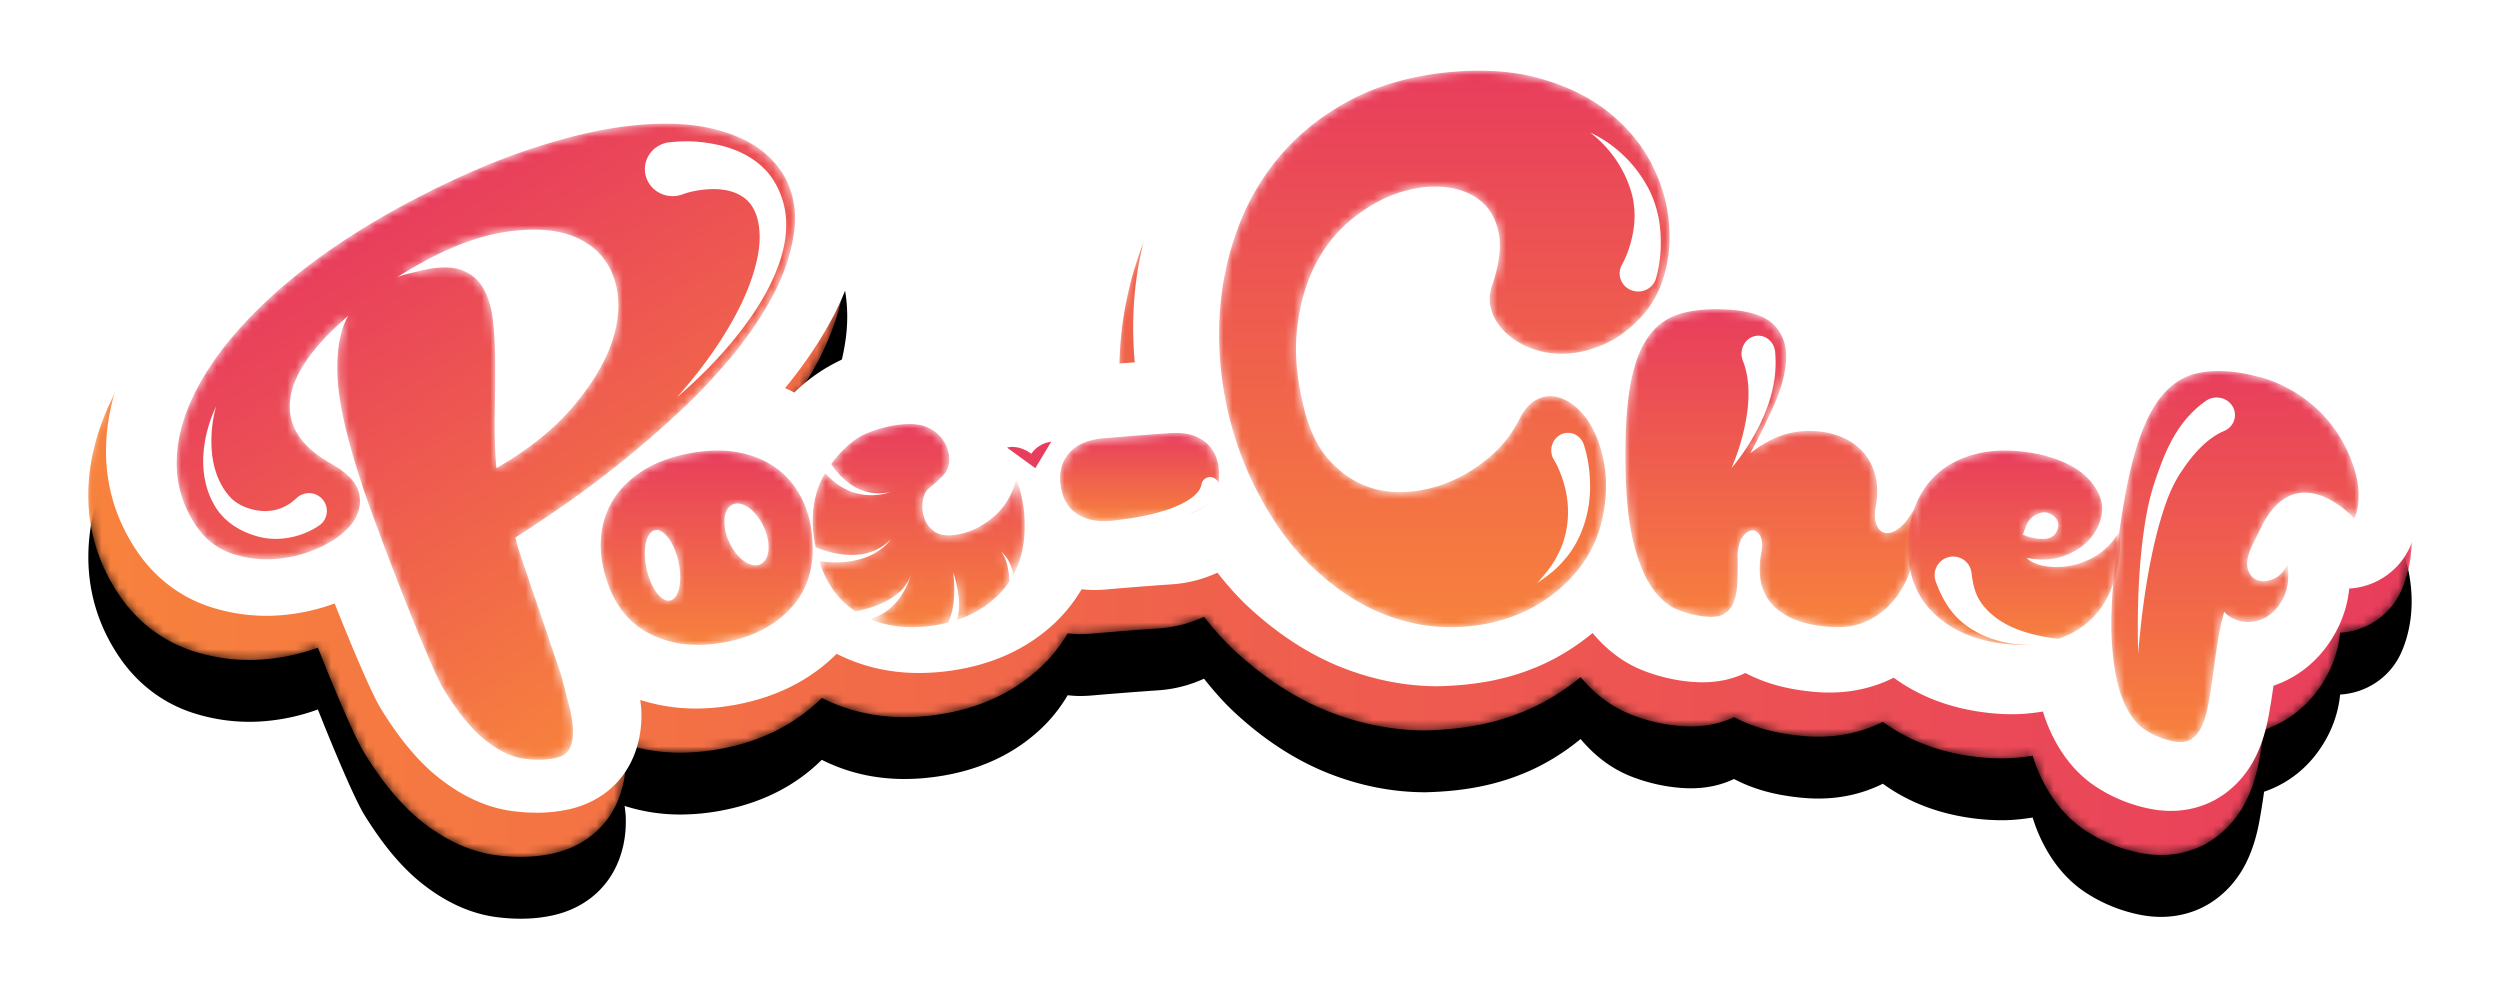 <svg xmlns="http://www.w3.org/2000/svg" xmlns:xlink="http://www.w3.org/1999/xlink" width="283" height="114" viewBox="0 0 283 114">
    <defs>
        <path id="a" d="M136.057 4.213c-4.003 2.06-7.452 4.704-10.253 7.858a34.479 34.479 0 0 0-6.407 10.538 40.045 40.045 0 0 0-2.574 11.51c-.167 2.275-.126 4.583.075 6.896-1.839.137-3.682.271-5.509.43-2.142.185-3.884.724-5.324 1.423-1.916-1.83-4.315-3.163-7.064-3.822a21.16 21.16 0 0 0-4.917-.559c-1.08 0-2.204.075-3.344.223-3.091.4-5.881 1.27-8.291 2.585a19.26 19.26 0 0 0-4.235 3.138c-.347-.171-.691-.349-1.052-.5 2.085-2.523 3.872-5.14 5.301-7.788 1.687-3.123 2.782-6.375 3.255-9.665.429-3.036.124-5.981-.906-8.77-1.11-2.99-3.027-5.554-5.704-7.63-2.458-1.904-5.547-3.271-9.182-4.064-2.043-.444-4.287-.668-6.674-.668-1.537 0-3.17.093-4.855.276-4.097.446-8.68 1.513-13.62 3.174-5.027 1.69-10.46 4.115-16.149 7.206-5.87 3.24-10.902 6.723-15.004 10.377-4.147 3.698-7.393 7.513-9.648 11.342C1.516 41.896.186 46.085.018 50.17c-.18 4.466 1.018 8.608 3.562 12.314 2.063 2.995 4.925 5.143 8.284 6.224a20.706 20.706 0 0 0 8.433.898 23.025 23.025 0 0 0 5.685-1.294c2.052 5.15 4.178 10.148 5.257 11.921 2.164 3.5 4.325 6.055 6.636 7.863 2.697 2.115 5.526 3.372 8.4 3.73.93.116 1.83.173 2.682.173 1.343 0 2.629-.143 3.822-.427 3.08-.73 5.513-2.596 6.853-5.254.868-1.724 1.272-3.673 1.204-5.798-.015-.418-.078-.856-.124-1.286a20.69 20.69 0 0 0 6.306.971 25.18 25.18 0 0 0 4.601-.441c4.633-.864 8.45-2.818 11.406-5.754 2.821 1.425 5.959 2.173 9.348 2.173 1.076 0 2.191-.074 3.317-.22 4.867-.63 8.945-2.46 12.12-5.439a17.177 17.177 0 0 0 3.048-3.82c.448.04.894.083 1.355.083.46 0 .931-.02 1.416-.062 2.497-.215 4.996-.41 7.498-.583a14.654 14.654 0 0 0 5.164-1.316c1.103 1.386 2.246 2.692 3.468 3.827 3.366 3.12 6.956 5.442 10.676 6.907 3.585 1.41 7.257 2.124 10.917 2.124 4.596-.107 8.235-.882 11.542-2.312 2.21-.958 4.212-2.221 6.03-3.714 1.628 1.939 3.541 3.385 5.74 4.243a19.502 19.502 0 0 0 5.816 1.304c.325.02.63.031.923.031 1.785 0 3.42-.354 4.88-1.054 2.273 1.185 4.69 1.833 7.653 2.12.639.063 1.28.094 1.9.094 2.643 0 5.094-.573 7.303-1.679 2.769 2.01 6.074 3.328 9.906 3.873a25.56 25.56 0 0 0 3.58.26c1.191 0 2.34-.124 3.469-.305.184.578.377 1.14.599 1.664 1.31 3.112 3.213 5.464 5.653 6.99a17.436 17.436 0 0 0 5.98 2.368c.778.15 1.555.225 2.308.225 1.976 0 3.873-.524 5.484-1.517 1.85-1.14 3.334-2.841 4.296-4.92.596-1.278 1.038-2.713 1.342-4.37.186-1.005.37-2.14.54-3.363a12.4 12.4 0 0 0 2.262-1.03c2.149-1.257 3.842-3.096 5.041-5.47a12.903 12.903 0 0 0 1.305-4.5c2.959-.166 5.612-1.934 6.86-4.623.722-1.544 2.127-5.576.437-11.078-3.291-10.675-12.163-14.989-16.886-15.964a24.97 24.97 0 0 0-6.325-.85c-1.539 0-3.026.168-4.42.5-3.402.806-6.394 2.772-8.654 5.684-.962 1.24-1.801 2.686-2.547 4.329a24.443 24.443 0 0 0-4.898-1.22c-1.263-.18-2.51-.27-3.708-.27a21.74 21.74 0 0 0-4.968.557 19.315 19.315 0 0 0-4.968 1.927c-.198-.221-.356-.47-.57-.682-1.67-1.647-3.72-2.865-6.102-3.624-.133-.233-.122-.42-.114-.608.154-3.692-1.069-7-3.536-9.575-2.303-2.398-5.653-3.771-9.918-4.155.031-1.145.007-2.3-.13-3.467-.37-3.167-1.385-6.277-3.017-9.244-1.694-3.074-4.066-5.785-7.054-8.063-2.967-2.26-6.563-3.968-10.692-5.076C160.92.377 157.884 0 154.668 0c-1.56 0-3.192.088-4.85.264-5.085.54-9.715 1.867-13.761 3.95z"/>
        <linearGradient id="b" x1="0%" y1="50%" y2="50%">
            <stop offset="0%" stop-color="#F7823D"/>
            <stop offset="100%" stop-color="#E83D5D"/>
        </linearGradient>
        <path id="d" d="M136.057 4.213c-4.003 2.06-7.452 4.704-10.253 7.858a34.479 34.479 0 0 0-6.407 10.538 40.045 40.045 0 0 0-2.574 11.51c-.167 2.275-.126 4.583.075 6.896-1.839.137-3.682.271-5.509.43-2.142.185-3.884.724-5.324 1.423-1.916-1.83-4.315-3.163-7.064-3.822a21.16 21.16 0 0 0-4.917-.559c-1.08 0-2.204.075-3.344.223-3.091.4-5.881 1.27-8.291 2.585a19.26 19.26 0 0 0-4.235 3.138c-.347-.171-.691-.349-1.052-.5 2.085-2.523 3.872-5.14 5.301-7.788 1.687-3.123 2.782-6.375 3.255-9.665.429-3.036.124-5.981-.906-8.77-1.11-2.99-3.027-5.554-5.704-7.63-2.458-1.904-5.547-3.271-9.182-4.064-2.043-.444-4.287-.668-6.674-.668-1.537 0-3.17.093-4.855.276-4.097.446-8.68 1.513-13.62 3.174-5.027 1.69-10.46 4.115-16.149 7.206-5.87 3.24-10.902 6.723-15.004 10.377-4.147 3.698-7.393 7.513-9.648 11.342C1.516 41.896.186 46.085.018 50.17c-.18 4.466 1.018 8.608 3.562 12.314 2.063 2.995 4.925 5.143 8.284 6.224a20.706 20.706 0 0 0 8.433.898 23.025 23.025 0 0 0 5.685-1.294c2.052 5.15 4.178 10.148 5.257 11.921 2.164 3.5 4.325 6.055 6.636 7.863 2.697 2.115 5.526 3.372 8.4 3.73.93.116 1.83.173 2.682.173 1.343 0 2.629-.143 3.822-.427 3.08-.73 5.513-2.596 6.853-5.254.868-1.724 1.272-3.673 1.204-5.798-.015-.418-.078-.856-.124-1.286a20.69 20.69 0 0 0 6.306.971 25.18 25.18 0 0 0 4.601-.441c4.633-.864 8.45-2.818 11.406-5.754 2.821 1.425 5.959 2.173 9.348 2.173 1.076 0 2.191-.074 3.317-.22 4.867-.63 8.945-2.46 12.12-5.439a17.177 17.177 0 0 0 3.048-3.82c.448.04.894.083 1.355.083.46 0 .931-.02 1.416-.062 2.497-.215 4.996-.41 7.498-.583a14.654 14.654 0 0 0 5.164-1.316c1.103 1.386 2.246 2.692 3.468 3.827 3.366 3.12 6.956 5.442 10.676 6.907 3.585 1.41 7.257 2.124 10.917 2.124 4.596-.107 8.235-.882 11.542-2.312 2.21-.958 4.212-2.221 6.03-3.714 1.628 1.939 3.541 3.385 5.74 4.243a19.502 19.502 0 0 0 5.816 1.304c.325.02.63.031.923.031 1.785 0 3.42-.354 4.88-1.054 2.273 1.185 4.69 1.833 7.653 2.12.639.063 1.28.094 1.9.094 2.643 0 5.094-.573 7.303-1.679 2.769 2.01 6.074 3.328 9.906 3.873a25.56 25.56 0 0 0 3.58.26c1.191 0 2.34-.124 3.469-.305.184.578.377 1.14.599 1.664 1.31 3.112 3.213 5.464 5.653 6.99a17.436 17.436 0 0 0 5.98 2.368c.778.15 1.555.225 2.308.225 1.976 0 3.873-.524 5.484-1.517 1.85-1.14 3.334-2.841 4.296-4.92.596-1.278 1.038-2.713 1.342-4.37.186-1.005.37-2.14.54-3.363a12.4 12.4 0 0 0 2.262-1.03c2.149-1.257 3.842-3.096 5.041-5.47a12.903 12.903 0 0 0 1.305-4.5c2.959-.166 5.612-1.934 6.86-4.623.722-1.544 2.127-5.576.437-11.078-3.291-10.675-12.163-14.989-16.886-15.964a24.97 24.97 0 0 0-6.325-.85c-1.539 0-3.026.168-4.42.5-3.402.806-6.394 2.772-8.654 5.684-.962 1.24-1.801 2.686-2.547 4.329a24.443 24.443 0 0 0-4.898-1.22c-1.263-.18-2.51-.27-3.708-.27a21.74 21.74 0 0 0-4.968.557 19.315 19.315 0 0 0-4.968 1.927c-.198-.221-.356-.47-.57-.682-1.67-1.647-3.72-2.865-6.102-3.624-.133-.233-.122-.42-.114-.608.154-3.692-1.069-7-3.536-9.575-2.303-2.398-5.653-3.771-9.918-4.155.031-1.145.007-2.3-.13-3.467-.37-3.167-1.385-6.277-3.017-9.244-1.694-3.074-4.066-5.785-7.054-8.063-2.967-2.26-6.563-3.968-10.692-5.076C160.92.377 157.884 0 154.668 0c-1.56 0-3.192.088-4.85.264-5.085.54-9.715 1.867-13.761 3.95z"/>
        <filter id="e" width="114.1%" height="140.2%" x="-7%" y="-12.5%" filterUnits="objectBoundingBox">
            <feOffset dy="7" in="SourceAlpha" result="shadowOffsetOuter1"/>
            <feGaussianBlur in="shadowOffsetOuter1" result="shadowBlurOuter1" stdDeviation="5"/>
            <feColorMatrix in="shadowBlurOuter1" values="0 0 0 0 0 0 0 0 0 0 0 0 0 0 0 0 0 0 0.3 0"/>
        </filter>
        <path id="g" d="M51.374.233c-3.475.384-7.468 1.32-11.943 2.846-4.472 1.527-9.465 3.765-14.904 6.763-5.432 3.043-9.934 6.228-13.53 9.478-3.595 3.254-6.286 6.47-8.106 9.604C1.071 32.06.124 35.041.011 37.85c-.112 2.812.631 5.364 2.189 7.667 1.069 1.575 2.445 2.63 4.124 3.18 1.682.548 3.393.733 5.144.555a14.52 14.52 0 0 0 4.924-1.373c1.533-.742 2.69-1.62 3.47-2.645.78-1.023 1.044-2.144.786-3.365-.255-1.219-1.317-2.36-3.2-3.405-3.292-1.847-4.86-4.168-4.619-7.012.242-2.84 2.4-6.099 6.583-9.695-.932 1.674-1.337 3.959-1.206 6.849.125 2.891.988 6.748 2.555 11.574 1.461 4.715 7.82 21.113 9.414 23.773 1.616 2.652 3.196 4.593 4.746 5.823 1.546 1.23 3.016 1.934 4.42 2.112 1.404.176 2.612.146 3.626-.098.752-.181 1.26-.542 1.53-1.085.27-.544.39-1.222.365-2.039-.028-.815-.176-1.763-.45-2.84-.276-1.078-.58-2.24-.919-3.484-.134-.427-4.654-13.721-4.79-14.145a25 25 0 0 1-.357-1.355c1.632-1.027 3.48-2.266 5.56-3.71a116.944 116.944 0 0 0 6.432-4.828c2.213-1.773 4.4-3.669 6.562-5.687a66.981 66.981 0 0 0 5.984-6.343c1.824-2.214 3.367-4.488 4.612-6.83 1.246-2.34 2.05-4.728 2.395-7.166.243-1.748.08-3.42-.5-5.019-.585-1.596-1.62-2.99-3.12-4.169-1.499-1.18-3.485-2.052-5.962-2.6C58.836.165 57.185 0 55.357 0c-1.246 0-2.574.077-3.983.233M36.873 12.315c3.435-.563 6.218-.367 8.324.558 2.107.924 3.52 2.42 4.255 4.466.734 2.048.726 4.31.003 6.786-.721 2.478-2.194 5.029-4.386 7.678-2.19 2.65-5.152 5.034-8.876 7.197a58.726 58.726 0 0 1-.19-5.972c.037-2.014.055-3.919.051-5.717a47.725 47.725 0 0 0-.248-4.962c-.161-1.51-.537-2.767-1.128-3.77-.59-1-1.45-1.69-2.58-2.06-1.13-.372-2.662-.326-4.594.148l-1.297.32c-.42.104-.823.23-1.207.37 4.449-2.81 8.438-4.477 11.873-5.042"/>
        <linearGradient id="h" x1="81.879%" x2="36.946%" y1="88.39%" y2="12.581%">
            <stop offset="0%" stop-color="#F7823D"/>
            <stop offset="100%" stop-color="#E83D5D"/>
        </linearGradient>
        <path id="j" d="M12.506.022C9.946.2 7.39.4 4.834.623c-1.817.158-3.143.778-3.97 1.85-.83 1.073-1.059 2.42-.7 4.037.283 1.26.924 2.18 1.918 2.765.995.585 2.184.815 3.574.694 2.502-.218 5.006-.414 7.511-.589 1.392-.097 2.522-.507 3.391-1.24.87-.73 1.347-1.739 1.428-3.026.1-1.654-.34-2.949-1.327-3.879C15.79.415 14.604 0 13.113 0c-.197 0-.4.007-.607.022"/>
        <linearGradient id="k" x1="50%" x2="50%" y1="99.998%" y2=".002%">
            <stop offset="0%" stop-color="#F7823D"/>
            <stop offset="100%" stop-color="#E83D5D"/>
        </linearGradient>
        <path id="m" d="M25.511.224c-4.053.445-7.638 1.508-10.73 3.155-3.089 1.647-5.689 3.712-7.795 6.168a27.17 27.17 0 0 0-4.858 8.282 33.65 33.65 0 0 0-2.036 9.437c-.229 3.23-.028 6.46.574 9.69a38.918 38.918 0 0 0 2.903 9.16c1.936 4.104 4.196 7.39 6.78 9.876 2.588 2.485 5.247 4.29 8.016 5.42 2.767 1.127 5.528 1.655 8.32 1.581 2.792-.073 5.341-.625 7.67-1.669a16.891 16.891 0 0 0 5.996-4.488c1.667-1.952 2.739-4.241 3.187-6.882.297-1.728.35-3.332.15-4.815-.201-1.481-.558-2.8-1.075-3.955-.516-1.153-1.152-2.093-1.906-2.818-.758-.724-1.547-1.194-2.36-1.41-.815-.213-1.608-.123-2.376.271-.766.395-1.419 1.12-1.951 2.174a13.508 13.508 0 0 1-3.2 4.16 16.958 16.958 0 0 1-4.4 2.844 15.285 15.285 0 0 1-4.977 1.264c-1.738.141-3.36-.082-4.88-.674-1.52-.593-2.888-1.567-4.112-2.929-1.223-1.36-2.138-3.187-2.743-5.483-.883-3.398-1.19-6.478-.89-9.246.3-2.766.971-5.185 2.018-7.251 1.045-2.065 2.396-3.788 4.051-5.159 1.657-1.37 3.376-2.371 5.153-3.002 1.775-.628 3.508-.884 5.187-.77 1.683.116 3.09.604 4.218 1.454 1.126.852 1.856 2.08 2.192 3.677.337 1.598.095 3.575-.706 5.934-.38 1.06-.397 2.073-.058 3.041.338.972.92 1.82 1.743 2.555.823.735 1.828 1.307 3.013 1.716 1.187.411 2.454.574 3.811.49 1.358-.082 2.743-.435 4.165-1.058 1.423-.623 2.772-1.604 4.057-2.948 1.284-1.343 2.206-2.999 2.76-4.979.552-1.976.712-4.06.465-6.25-.247-2.188-.929-4.351-2.062-6.484-1.133-2.13-2.738-4.028-4.822-5.675-2.084-1.644-4.673-2.91-7.76-3.768C34.193.29 31.922 0 29.44 0c-1.256 0-2.567.074-3.929.224"/>
        <linearGradient id="n" x1="50%" x2="50%" y1="100%" y2="0%">
            <stop offset="0%" stop-color="#F7823D"/>
            <stop offset="100%" stop-color="#E83D5D"/>
        </linearGradient>
        <path id="p" d="M6.19.523C4.665.981 3.44 1.882 2.52 3.218 1.599 4.557.94 6.374.537 8.671s-.574 5.238-.53 8.822c.038 3.698.34 6.66.896 8.888.556 2.23 1.263 3.952 2.121 5.173.858 1.221 1.834 2.05 2.933 2.489 1.102.44 2.22.696 3.359.773.836.055 1.483-.066 1.945-.37.461-.303.799-.745 1.014-1.328.216-.581.344-1.283.384-2.103.04-.818.059-1.715.053-2.688a1.332 1.332 0 0 0-.01-.253 1.175 1.175 0 0 1-.012-.253c.07-.967.277-1.672.623-2.113.344-.442.694-.668 1.045-.678.355-.01.65.2.89.63.24.432.289 1.034.15 1.808a9.533 9.533 0 0 0-.161 2.764c.081.925.38 1.78.893 2.571.513.791 1.3 1.465 2.36 2.027 1.062.563 2.521.93 4.38 1.114 1.856.185 3.465-.085 4.834-.815a8.909 8.909 0 0 0 3.326-3.056c.851-1.308 1.43-2.815 1.73-4.525.3-1.711.32-3.445.05-5.204-.565 1.096-1.139 1.884-1.726 2.36-.586.477-1.113.687-1.577.636-.468-.053-.818-.345-1.057-.877-.24-.532-.27-1.276-.086-2.232.22-1.326.181-2.52-.126-3.585-.307-1.064-.831-1.973-1.577-2.726-.747-.751-1.696-1.316-2.845-1.69-1.15-.371-2.436-.511-3.85-.411a9.333 9.333 0 0 0-3.103.804c-.978.446-1.89 1.01-2.736 1.694a73.221 73.221 0 0 0 2.743-5.593c.815-1.86 1.26-3.554 1.324-5.084.062-1.527-.379-2.8-1.327-3.81-.95-1.008-2.66-1.61-5.121-1.777A22.246 22.246 0 0 0 10.239 0C8.701 0 7.351.177 6.191.523"/>
        <linearGradient id="q" x1="50%" x2="50%" y1="100%" y2=".001%">
            <stop offset="0%" stop-color="#F7823D"/>
            <stop offset="100%" stop-color="#E83D5D"/>
        </linearGradient>
        <path id="s" d="M7.86.344c-1.684.4-3.111 1.086-4.282 2.05C2.407 3.358 1.517 4.585.9 6.07.283 7.554-.011 9.255 0 11.168c.007 2.966.972 5.365 2.866 7.215 1.897 1.853 4.394 2.987 7.523 3.436 3.13.45 5.848.065 8.196-1.179 2.345-1.241 3.954-3.27 4.803-6.113.582-1.98.75-3.765.496-5.358-.867 1.517-2.078 2.605-3.63 3.277-1.554.672-3.103.889-4.662.652-.974-.149-1.702-.464-2.19-.95 1.512.298 2.855.25 4.039-.15 1.184-.4 2.15-.98 2.901-1.745.749-.766 1.247-1.638 1.49-2.618.243-.98.154-1.9-.275-2.763-.608-1.268-1.608-2.299-3-3.08-1.394-.781-3.075-1.319-5.04-1.6A17.977 17.977 0 0 0 10.96 0c-1.1 0-2.135.115-3.1.344M13 9.527c.144-.5.331-.945.531-1.353.351-.72 1.297-1.144 1.78-1.171.325-.02.627.066.91.224.281.16.495.373.642.639.144.267.174.567.092.902-.184.757-.669 1.16-1.457 1.22-.11.008-.221.012-.333.012-.69 0-1.411-.158-2.165-.473"/>
        <linearGradient id="t" x1="50%" x2="50%" y1="100%" y2=".001%">
            <stop offset="0%" stop-color="#F7823D"/>
            <stop offset="100%" stop-color="#E83D5D"/>
        </linearGradient>
        <path id="v" d="M9.617.28c-1.61.386-2.985 1.324-4.12 2.804C4.363 4.563 3.41 6.67 2.634 9.402 1.857 12.134 1.211 15.66.674 19.976.08 24.396-.118 27.99.067 30.754c.187 2.766.61 4.942 1.272 6.532.663 1.59 1.497 2.705 2.513 3.347a9.187 9.187 0 0 0 3.19 1.287c.814.159 1.475.082 1.982-.234.508-.316.918-.81 1.228-1.488.311-.676.558-1.507.737-2.494.182-.986.351-2.07.511-3.25.145-1.108.31-2.269.495-3.482.186-1.213.443-2.448.777-3.708a3.56 3.56 0 0 0 2.29 1.12c.9.092 1.738-.093 2.52-.553.778-.461 1.419-1.187 1.916-2.183.497-.995.652-2.252.452-3.778-.378.794-.888 1.34-1.54 1.637-.65.299-1.25.362-1.8.19-.55-.17-.93-.58-1.141-1.23-.212-.65-.06-1.548.461-2.693l.001-.005c.49-.966.95-1.896 1.42-2.834l.004.015c4.05-6.977 10.136-.301 10.148-.238.014-.036 1.077-2.104.05-5.484C24.814 2.24 16.538.609 16.557.628l-.003.009A16.453 16.453 0 0 0 12.138 0c-.905 0-1.746.094-2.521.28M28 17"/>
        <linearGradient id="w" x1="50%" x2="50%" y1="100%" y2="0%">
            <stop offset="0%" stop-color="#F7823D"/>
            <stop offset="100%" stop-color="#E83D5D"/>
        </linearGradient>
        <path id="y" d="M10.036.318C7.969.709 6.21 1.367 4.766 2.282 3.325 3.2 2.206 4.303 1.409 5.59.609 6.876.153 8.322.03 9.922c-.124 1.602.136 3.301.767 5.1.968 2.79 2.656 4.738 5.049 5.868 2.395 1.132 5.124 1.393 8.228.806 3.104-.586 5.547-1.826 7.361-3.754 1.812-1.925 2.672-4.355 2.554-7.306-.067-1.904-.446-3.581-1.144-5.028-.698-1.446-1.65-2.625-2.86-3.532C18.775 1.17 17.332.55 15.656.223A12.684 12.684 0 0 0 13.235 0a17.27 17.27 0 0 0-3.2.318m4.42 9.84c-.794-1.9-.522-3.732.606-4.095 1.13-.363 2.689.881 3.484 2.78.794 1.898.522 3.731-.606 4.094a1.34 1.34 0 0 1-.413.063c-1.071 0-2.369-1.167-3.07-2.842m-9.218 3.42c-.522-2.186-.157-4.216.816-4.536.973-.318 2.185 1.195 2.708 3.38.522 2.187.157 4.216-.816 4.536a.842.842 0 0 1-.267.042c-.918 0-1.965-1.432-2.44-3.423"/>
        <linearGradient id="z" x1="50%" x2="50%" y1="99.999%" y2="0%">
            <stop offset="0%" stop-color="#F7823D"/>
            <stop offset="100%" stop-color="#E83D5D"/>
        </linearGradient>
        <path id="B" d="M5.34 1.437c-1.286.75-2.412 1.948-3.255 3.093C3.15 6.103 5.365 8.458 8.774 7.7c0 0-4.053 1.653-7.365-2.162C.692 6.746.247 8.101.075 9.606c-.156 1.361-.067 2.809.254 4.34 1.484.623 5.673 1.996 8.507-.895 0 0-2.042 3.312-8.093 2.47.787 2.535 2.158 4.425 4.104 5.688 1.644-.309 5.47-1.338 6.323-4.322-.311 1.153-1.448 4.291-4.709 5.182 2.055.877 4.382 1.135 7.01.771.65-.09 1.266-.218 1.863-.37.42-.87.936-2.624.559-5.684 0 0 1.159 3.137.432 5.392 1.843-.614 3.415-1.556 4.71-2.852.466-.467.875-.97 1.233-1.507-.053-1.087-.258-2.538-.942-3.335 0 0 1.058.704 1.394 2.573.815-1.51 1.247-3.264 1.278-5.275a14.953 14.953 0 0 0-.235-2.955 13.407 13.407 0 0 0-.737-2.604c-.423 1.78-1.302 3.224-2.632 4.347-1.33 1.122-2.771 1.781-4.333 1.983-1.015.13-1.798-.01-2.345-.43-.548-.42-.92-.941-1.116-1.566a3.991 3.991 0 0 1-.14-1.876c.102-.624.318-1.078.645-1.36.547-.467 1.538-1.26 1.934-1.85 1.062-1.578.084-4.56-2.664-5.306A5.504 5.504 0 0 0 10.953 0C8.978 0 6.54.738 5.34 1.437M11.007 17l-.007.023.007-.023"/>
        <linearGradient id="C" x1="50%" x2="50%" y1="100%" y2="-.001%">
            <stop offset="0%" stop-color="#F7823D"/>
            <stop offset="100%" stop-color="#E83D5D"/>
        </linearGradient>
    </defs>
    <g fill="none" fill-rule="evenodd">
        <g transform="translate(10 5)">
            <mask id="c" fill="#fff">
                <use xlink:href="#a"/>
            </mask>
            <path fill="url(#b)" d="M136.057 4.213c-4.003 2.06-7.452 4.704-10.253 7.858a34.479 34.479 0 0 0-6.407 10.538 40.045 40.045 0 0 0-2.574 11.51c-.167 2.275-.126 4.583.075 6.896-1.839.137-3.682.271-5.509.43-2.142.185-3.884.724-5.324 1.423-1.916-1.83-4.315-3.163-7.064-3.822a21.16 21.16 0 0 0-4.917-.559c-1.08 0-2.204.075-3.344.223-3.091.4-5.881 1.27-8.291 2.585a19.26 19.26 0 0 0-4.235 3.138c-.347-.171-.691-.349-1.052-.5 2.085-2.523 3.872-5.14 5.301-7.788 1.687-3.123 2.782-6.375 3.255-9.665.429-3.036.124-5.981-.906-8.77-1.11-2.99-3.027-5.554-5.704-7.63-2.458-1.904-5.547-3.271-9.182-4.064-2.043-.444-4.287-.668-6.674-.668-1.537 0-3.17.093-4.855.276-4.097.446-8.68 1.513-13.62 3.174-5.027 1.69-10.46 4.115-16.149 7.206-5.87 3.24-10.902 6.723-15.004 10.377-4.147 3.698-7.393 7.513-9.648 11.342C1.516 41.896.186 46.085.018 50.17c-.18 4.466 1.018 8.608 3.562 12.314 2.063 2.995 4.925 5.143 8.284 6.224a20.706 20.706 0 0 0 8.433.898 23.025 23.025 0 0 0 5.685-1.294c2.052 5.15 4.178 10.148 5.257 11.921 2.164 3.5 4.325 6.055 6.636 7.863 2.697 2.115 5.526 3.372 8.4 3.73.93.116 1.83.173 2.682.173 1.343 0 2.629-.143 3.822-.427 3.08-.73 5.513-2.596 6.853-5.254.868-1.724 1.272-3.673 1.204-5.798-.015-.418-.078-.856-.124-1.286a20.69 20.69 0 0 0 6.306.971 25.18 25.18 0 0 0 4.601-.441c4.633-.864 8.45-2.818 11.406-5.754 2.821 1.425 5.959 2.173 9.348 2.173 1.076 0 2.191-.074 3.317-.22 4.867-.63 8.945-2.46 12.12-5.439a17.177 17.177 0 0 0 3.048-3.82c.448.04.894.083 1.355.083.46 0 .931-.02 1.416-.062 2.497-.215 4.996-.41 7.498-.583a14.654 14.654 0 0 0 5.164-1.316c1.103 1.386 2.246 2.692 3.468 3.827 3.366 3.12 6.956 5.442 10.676 6.907 3.585 1.41 7.257 2.124 10.917 2.124 4.596-.107 8.235-.882 11.542-2.312 2.21-.958 4.212-2.221 6.03-3.714 1.628 1.939 3.541 3.385 5.74 4.243a19.502 19.502 0 0 0 5.816 1.304c.325.02.63.031.923.031 1.785 0 3.42-.354 4.88-1.054 2.273 1.185 4.69 1.833 7.653 2.12.639.063 1.28.094 1.9.094 2.643 0 5.094-.573 7.303-1.679 2.769 2.01 6.074 3.328 9.906 3.873a25.56 25.56 0 0 0 3.58.26c1.191 0 2.34-.124 3.469-.305.184.578.377 1.14.599 1.664 1.31 3.112 3.213 5.464 5.653 6.99a17.436 17.436 0 0 0 5.98 2.368c.778.15 1.555.225 2.308.225 1.976 0 3.873-.524 5.484-1.517 1.85-1.14 3.334-2.841 4.296-4.92.596-1.278 1.038-2.713 1.342-4.37.186-1.005.37-2.14.54-3.363a12.4 12.4 0 0 0 2.262-1.03c2.149-1.257 3.842-3.096 5.041-5.47a12.903 12.903 0 0 0 1.305-4.5c2.959-.166 5.612-1.934 6.86-4.623.722-1.544 2.127-5.576.437-11.078-3.291-10.675-12.163-14.989-16.886-15.964a24.97 24.97 0 0 0-6.325-.85c-1.539 0-3.026.168-4.42.5-3.402.806-6.394 2.772-8.654 5.684-.962 1.24-1.801 2.686-2.547 4.329a24.443 24.443 0 0 0-4.898-1.22c-1.263-.18-2.51-.27-3.708-.27a21.74 21.74 0 0 0-4.968.557 19.315 19.315 0 0 0-4.968 1.927c-.198-.221-.356-.47-.57-.682-1.67-1.647-3.72-2.865-6.102-3.624-.133-.233-.122-.42-.114-.608.154-3.692-1.069-7-3.536-9.575-2.303-2.398-5.653-3.771-9.918-4.155.031-1.145.007-2.3-.13-3.467-.37-3.167-1.385-6.277-3.017-9.244-1.694-3.074-4.066-5.785-7.054-8.063-2.967-2.26-6.563-3.968-10.692-5.076C160.92.377 157.884 0 154.668 0c-1.56 0-3.192.088-4.85.264-5.085.54-9.715 1.867-13.761 3.95z" mask="url(#c)"/>
        </g>
        <g transform="translate(10 5)">
            <mask id="f" fill="#fff">
                <use xlink:href="#d"/>
            </mask>
            <use fill="#000" filter="url(#e)" xlink:href="#d"/>
            <path fill="url(#b)" d="M136.057 4.213c-4.003 2.06-7.452 4.704-10.253 7.858a34.479 34.479 0 0 0-6.407 10.538 40.045 40.045 0 0 0-2.574 11.51c-.167 2.275-.126 4.583.075 6.896-1.839.137-3.682.271-5.509.43-2.142.185-3.884.724-5.324 1.423-1.916-1.83-4.315-3.163-7.064-3.822a21.16 21.16 0 0 0-4.917-.559c-1.08 0-2.204.075-3.344.223-3.091.4-5.881 1.27-8.291 2.585a19.26 19.26 0 0 0-4.235 3.138c-.347-.171-.691-.349-1.052-.5 2.085-2.523 3.872-5.14 5.301-7.788 1.687-3.123 2.782-6.375 3.255-9.665.429-3.036.124-5.981-.906-8.77-1.11-2.99-3.027-5.554-5.704-7.63-2.458-1.904-5.547-3.271-9.182-4.064-2.043-.444-4.287-.668-6.674-.668-1.537 0-3.17.093-4.855.276-4.097.446-8.68 1.513-13.62 3.174-5.027 1.69-10.46 4.115-16.149 7.206-5.87 3.24-10.902 6.723-15.004 10.377-4.147 3.698-7.393 7.513-9.648 11.342C1.516 41.896.186 46.085.018 50.17c-.18 4.466 1.018 8.608 3.562 12.314 2.063 2.995 4.925 5.143 8.284 6.224a20.706 20.706 0 0 0 8.433.898 23.025 23.025 0 0 0 5.685-1.294c2.052 5.15 4.178 10.148 5.257 11.921 2.164 3.5 4.325 6.055 6.636 7.863 2.697 2.115 5.526 3.372 8.4 3.73.93.116 1.83.173 2.682.173 1.343 0 2.629-.143 3.822-.427 3.08-.73 5.513-2.596 6.853-5.254.868-1.724 1.272-3.673 1.204-5.798-.015-.418-.078-.856-.124-1.286a20.69 20.69 0 0 0 6.306.971 25.18 25.18 0 0 0 4.601-.441c4.633-.864 8.45-2.818 11.406-5.754 2.821 1.425 5.959 2.173 9.348 2.173 1.076 0 2.191-.074 3.317-.22 4.867-.63 8.945-2.46 12.12-5.439a17.177 17.177 0 0 0 3.048-3.82c.448.04.894.083 1.355.083.46 0 .931-.02 1.416-.062 2.497-.215 4.996-.41 7.498-.583a14.654 14.654 0 0 0 5.164-1.316c1.103 1.386 2.246 2.692 3.468 3.827 3.366 3.12 6.956 5.442 10.676 6.907 3.585 1.41 7.257 2.124 10.917 2.124 4.596-.107 8.235-.882 11.542-2.312 2.21-.958 4.212-2.221 6.03-3.714 1.628 1.939 3.541 3.385 5.74 4.243a19.502 19.502 0 0 0 5.816 1.304c.325.02.63.031.923.031 1.785 0 3.42-.354 4.88-1.054 2.273 1.185 4.69 1.833 7.653 2.12.639.063 1.28.094 1.9.094 2.643 0 5.094-.573 7.303-1.679 2.769 2.01 6.074 3.328 9.906 3.873a25.56 25.56 0 0 0 3.58.26c1.191 0 2.34-.124 3.469-.305.184.578.377 1.14.599 1.664 1.31 3.112 3.213 5.464 5.653 6.99a17.436 17.436 0 0 0 5.98 2.368c.778.15 1.555.225 2.308.225 1.976 0 3.873-.524 5.484-1.517 1.85-1.14 3.334-2.841 4.296-4.92.596-1.278 1.038-2.713 1.342-4.37.186-1.005.37-2.14.54-3.363a12.4 12.4 0 0 0 2.262-1.03c2.149-1.257 3.842-3.096 5.041-5.47a12.903 12.903 0 0 0 1.305-4.5c2.959-.166 5.612-1.934 6.86-4.623.722-1.544 2.127-5.576.437-11.078-3.291-10.675-12.163-14.989-16.886-15.964a24.97 24.97 0 0 0-6.325-.85c-1.539 0-3.026.168-4.42.5-3.402.806-6.394 2.772-8.654 5.684-.962 1.24-1.801 2.686-2.547 4.329a24.443 24.443 0 0 0-4.898-1.22c-1.263-.18-2.51-.27-3.708-.27a21.74 21.74 0 0 0-4.968.557 19.315 19.315 0 0 0-4.968 1.927c-.198-.221-.356-.47-.57-.682-1.67-1.647-3.72-2.865-6.102-3.624-.133-.233-.122-.42-.114-.608.154-3.692-1.069-7-3.536-9.575-2.303-2.398-5.653-3.771-9.918-4.155.031-1.145.007-2.3-.13-3.467-.37-3.167-1.385-6.277-3.017-9.244-1.694-3.074-4.066-5.785-7.054-8.063-2.967-2.26-6.563-3.968-10.692-5.076C160.92.377 157.884 0 154.668 0c-1.56 0-3.192.088-4.85.264-5.085.54-9.715 1.867-13.761 3.95z" mask="url(#f)"/>
        </g>
        <path fill="#FFF" d="M256.382 34.959a24.79 24.79 0 0 0-6.301-.85c-1.533 0-3.014.167-4.403.498-3.389.807-6.37 2.774-8.62 5.685-.96 1.24-1.795 2.687-2.538 4.33a24.295 24.295 0 0 0-4.88-1.22 26.26 26.26 0 0 0-3.694-.271c-1.716 0-3.38.187-4.949.558a19.188 19.188 0 0 0-4.949 1.927c-.197-.222-.355-.471-.568-.683-1.663-1.647-3.706-2.864-6.078-3.623-.133-.234-.122-.421-.114-.609.154-3.691-1.065-7-3.522-9.575-2.295-2.398-5.633-3.771-9.88-4.154.03-1.146.006-2.3-.13-3.468-.369-3.167-1.38-6.276-3.007-9.244-1.687-3.074-4.05-5.785-7.026-8.063-2.956-2.26-6.538-3.967-10.652-5.076C172.308.377 169.283 0 166.081 0c-1.556 0-3.18.089-4.832.264-5.066.54-9.679 1.868-13.71 3.95-3.987 2.06-7.423 4.703-10.214 7.857a34.514 34.514 0 0 0-6.382 10.539 40.167 40.167 0 0 0-2.564 11.51c-.166 2.275-.126 4.582.074 6.896-1.832.137-3.667.27-5.488.428-2.133.186-3.87.725-5.303 1.425a15.257 15.257 0 0 0-7.038-3.822 21 21 0 0 0-4.898-.56c-1.075 0-2.196.075-3.331.223-3.08.4-5.859 1.27-8.26 2.585a19.192 19.192 0 0 0-4.218 3.139c-.347-.172-.689-.35-1.049-.5 2.078-2.524 3.858-5.14 5.282-7.789 1.68-3.122 2.77-6.375 3.242-9.665.427-3.036.122-5.98-.903-8.77-1.105-2.99-3.015-5.554-5.682-7.629-2.449-1.905-5.526-3.272-9.147-4.064-2.035-.444-4.27-.669-6.65-.669-1.53 0-3.157.093-4.835.277-4.081.445-8.647 1.513-13.568 3.173-5.008 1.691-10.42 4.115-16.088 7.206-5.848 3.24-10.86 6.723-14.947 10.378-4.132 3.698-7.364 7.513-9.612 11.34-2.45 4.175-3.776 8.363-3.942 12.45-.18 4.466 1.014 8.607 3.548 12.314 2.056 2.994 4.906 5.142 8.253 6.223a20.556 20.556 0 0 0 8.4.898 22.868 22.868 0 0 0 5.664-1.294c2.044 5.15 4.162 10.148 5.236 11.922 2.157 3.5 4.309 6.054 6.612 7.862 2.686 2.115 5.505 3.373 8.367 3.73.927.116 1.824.173 2.673.173a16.49 16.49 0 0 0 3.807-.426c3.068-.731 5.493-2.597 6.827-5.255.864-1.724 1.267-3.673 1.199-5.797-.014-.419-.077-.857-.123-1.287 1.988.636 4.09.971 6.282.971 1.48 0 3.022-.148 4.583-.44 4.615-.865 8.419-2.818 11.363-5.754 2.811 1.425 5.936 2.172 9.313 2.172 1.07 0 2.182-.074 3.303-.22 4.85-.63 8.912-2.46 12.075-5.438a17.192 17.192 0 0 0 3.037-3.82c.445.04.89.083 1.349.083.458 0 .928-.02 1.41-.062a437.65 437.65 0 0 1 7.47-.583 14.564 14.564 0 0 0 5.145-1.316c1.098 1.386 2.237 2.69 3.455 3.826 3.352 3.12 6.929 5.442 10.635 6.907 3.572 1.41 7.23 2.124 10.876 2.124 4.577-.106 8.203-.881 11.498-2.312 2.201-.958 4.195-2.22 6.006-3.714 1.623 1.94 3.528 3.385 5.719 4.243a19.38 19.38 0 0 0 5.794 1.304c.323.021.626.031.92.031 1.777 0 3.406-.353 4.86-1.053 2.265 1.184 4.673 1.832 7.625 2.12.636.062 1.274.094 1.893.094 2.632 0 5.074-.574 7.274-1.68 2.759 2.01 6.052 3.328 9.869 3.873 1.21.173 2.412.26 3.567.26 1.186 0 2.33-.124 3.455-.305.183.578.376 1.14.596 1.665 1.306 3.111 3.202 5.464 5.632 6.99a17.335 17.335 0 0 0 5.958 2.367c.774.15 1.548.225 2.3.225 1.968 0 3.857-.524 5.463-1.517 1.841-1.14 3.32-2.84 4.28-4.92.593-1.277 1.033-2.713 1.335-4.37.186-1.004.368-2.14.538-3.363.78-.265 1.535-.61 2.254-1.03 2.14-1.257 3.826-3.095 5.021-5.47a12.923 12.923 0 0 0 1.3-4.5c2.948-.165 5.59-1.934 6.834-4.623.72-1.543 2.119-5.576.436-11.077-3.278-10.676-12.117-14.99-16.822-15.964z"/>
        <g transform="translate(20 14)">
            <mask id="i" fill="#fff">
                <use xlink:href="#g"/>
            </mask>
            <path fill="url(#h)" d="M51.374.233c-3.475.384-7.468 1.32-11.943 2.846-4.472 1.527-9.465 3.765-14.904 6.763-5.432 3.043-9.934 6.228-13.53 9.478-3.595 3.254-6.286 6.47-8.106 9.604C1.071 32.06.124 35.041.011 37.85c-.112 2.812.631 5.364 2.189 7.667 1.069 1.575 2.445 2.63 4.124 3.18 1.682.548 3.393.733 5.144.555a14.52 14.52 0 0 0 4.924-1.373c1.533-.742 2.69-1.62 3.47-2.645.78-1.023 1.044-2.144.786-3.365-.255-1.219-1.317-2.36-3.2-3.405-3.292-1.847-4.86-4.168-4.619-7.012.242-2.84 2.4-6.099 6.583-9.695-.932 1.674-1.337 3.959-1.206 6.849.125 2.891.988 6.748 2.555 11.574 1.461 4.715 7.82 21.113 9.414 23.773 1.616 2.652 3.196 4.593 4.746 5.823 1.546 1.23 3.016 1.934 4.42 2.112 1.404.176 2.612.146 3.626-.098.752-.181 1.26-.542 1.53-1.085.27-.544.39-1.222.365-2.039-.028-.815-.176-1.763-.45-2.84-.276-1.078-.58-2.24-.919-3.484-.134-.427-4.654-13.721-4.79-14.145a25 25 0 0 1-.357-1.355c1.632-1.027 3.48-2.266 5.56-3.71a116.944 116.944 0 0 0 6.432-4.828c2.213-1.773 4.4-3.669 6.562-5.687a66.981 66.981 0 0 0 5.984-6.343c1.824-2.214 3.367-4.488 4.612-6.83 1.246-2.34 2.05-4.728 2.395-7.166.243-1.748.08-3.42-.5-5.019-.585-1.596-1.62-2.99-3.12-4.169-1.499-1.18-3.485-2.052-5.962-2.6C58.836.165 57.185 0 55.357 0c-1.246 0-2.574.077-3.983.233M36.873 12.315c3.435-.563 6.218-.367 8.324.558 2.107.924 3.52 2.42 4.255 4.466.734 2.048.726 4.31.003 6.786-.721 2.478-2.194 5.029-4.386 7.678-2.19 2.65-5.152 5.034-8.876 7.197a58.726 58.726 0 0 1-.19-5.972c.037-2.014.055-3.919.051-5.717a47.725 47.725 0 0 0-.248-4.962c-.161-1.51-.537-2.767-1.128-3.77-.59-1-1.45-1.69-2.58-2.06-1.13-.372-2.662-.326-4.594.148l-1.297.32c-.42.104-.823.23-1.207.37 4.449-2.81 8.438-4.477 11.873-5.042" mask="url(#i)"/>
        </g>
        <g transform="translate(120 49)">
            <mask id="l" fill="#fff">
                <use xlink:href="#j"/>
            </mask>
            <path fill="url(#k)" d="M12.506.022C9.946.2 7.39.4 4.834.623c-1.817.158-3.143.778-3.97 1.85-.83 1.073-1.059 2.42-.7 4.037.283 1.26.924 2.18 1.918 2.765.995.585 2.184.815 3.574.694 2.502-.218 5.006-.414 7.511-.589 1.392-.097 2.522-.507 3.391-1.24.87-.73 1.347-1.739 1.428-3.026.1-1.654-.34-2.949-1.327-3.879C15.79.415 14.604 0 13.113 0c-.197 0-.4.007-.607.022" mask="url(#l)"/>
        </g>
        <g transform="translate(138 8)">
            <mask id="o" fill="#fff">
                <use xlink:href="#m"/>
            </mask>
            <path fill="url(#n)" d="M25.511.224c-4.053.445-7.638 1.508-10.73 3.155-3.089 1.647-5.689 3.712-7.795 6.168a27.17 27.17 0 0 0-4.858 8.282 33.65 33.65 0 0 0-2.036 9.437c-.229 3.23-.028 6.46.574 9.69a38.918 38.918 0 0 0 2.903 9.16c1.936 4.104 4.196 7.39 6.78 9.876 2.588 2.485 5.247 4.29 8.016 5.42 2.767 1.127 5.528 1.655 8.32 1.581 2.792-.073 5.341-.625 7.67-1.669a16.891 16.891 0 0 0 5.996-4.488c1.667-1.952 2.739-4.241 3.187-6.882.297-1.728.35-3.332.15-4.815-.201-1.481-.558-2.8-1.075-3.955-.516-1.153-1.152-2.093-1.906-2.818-.758-.724-1.547-1.194-2.36-1.41-.815-.213-1.608-.123-2.376.271-.766.395-1.419 1.12-1.951 2.174a13.508 13.508 0 0 1-3.2 4.16 16.958 16.958 0 0 1-4.4 2.844 15.285 15.285 0 0 1-4.977 1.264c-1.738.141-3.36-.082-4.88-.674-1.52-.593-2.888-1.567-4.112-2.929-1.223-1.36-2.138-3.187-2.743-5.483-.883-3.398-1.19-6.478-.89-9.246.3-2.766.971-5.185 2.018-7.251 1.045-2.065 2.396-3.788 4.051-5.159 1.657-1.37 3.376-2.371 5.153-3.002 1.775-.628 3.508-.884 5.187-.77 1.683.116 3.09.604 4.218 1.454 1.126.852 1.856 2.08 2.192 3.677.337 1.598.095 3.575-.706 5.934-.38 1.06-.397 2.073-.058 3.041.338.972.92 1.82 1.743 2.555.823.735 1.828 1.307 3.013 1.716 1.187.411 2.454.574 3.811.49 1.358-.082 2.743-.435 4.165-1.058 1.423-.623 2.772-1.604 4.057-2.948 1.284-1.343 2.206-2.999 2.76-4.979.552-1.976.712-4.06.465-6.25-.247-2.188-.929-4.351-2.062-6.484-1.133-2.13-2.738-4.028-4.822-5.675-2.084-1.644-4.673-2.91-7.76-3.768C34.193.29 31.922 0 29.44 0c-1.256 0-2.567.074-3.929.224" mask="url(#o)"/>
        </g>
        <g transform="translate(184 35)">
            <mask id="r" fill="#fff">
                <use xlink:href="#p"/>
            </mask>
            <path fill="url(#q)" d="M6.19.523C4.665.981 3.44 1.882 2.52 3.218 1.599 4.557.94 6.374.537 8.671s-.574 5.238-.53 8.822c.038 3.698.34 6.66.896 8.888.556 2.23 1.263 3.952 2.121 5.173.858 1.221 1.834 2.05 2.933 2.489 1.102.44 2.22.696 3.359.773.836.055 1.483-.066 1.945-.37.461-.303.799-.745 1.014-1.328.216-.581.344-1.283.384-2.103.04-.818.059-1.715.053-2.688a1.332 1.332 0 0 0-.01-.253 1.175 1.175 0 0 1-.012-.253c.07-.967.277-1.672.623-2.113.344-.442.694-.668 1.045-.678.355-.01.65.2.89.63.24.432.289 1.034.15 1.808a9.533 9.533 0 0 0-.161 2.764c.081.925.38 1.78.893 2.571.513.791 1.3 1.465 2.36 2.027 1.062.563 2.521.93 4.38 1.114 1.856.185 3.465-.085 4.834-.815a8.909 8.909 0 0 0 3.326-3.056c.851-1.308 1.43-2.815 1.73-4.525.3-1.711.32-3.445.05-5.204-.565 1.096-1.139 1.884-1.726 2.36-.586.477-1.113.687-1.577.636-.468-.053-.818-.345-1.057-.877-.24-.532-.27-1.276-.086-2.232.22-1.326.181-2.52-.126-3.585-.307-1.064-.831-1.973-1.577-2.726-.747-.751-1.696-1.316-2.845-1.69-1.15-.371-2.436-.511-3.85-.411a9.333 9.333 0 0 0-3.103.804c-.978.446-1.89 1.01-2.736 1.694a73.221 73.221 0 0 0 2.743-5.593c.815-1.86 1.26-3.554 1.324-5.084.062-1.527-.379-2.8-1.327-3.81-.95-1.008-2.66-1.61-5.121-1.777A22.246 22.246 0 0 0 10.239 0C8.701 0 7.351.177 6.191.523" mask="url(#r)"/>
        </g>
        <g transform="translate(216 51)">
            <mask id="u" fill="#fff">
                <use xlink:href="#s"/>
            </mask>
            <path fill="url(#t)" d="M7.86.344c-1.684.4-3.111 1.086-4.282 2.05C2.407 3.358 1.517 4.585.9 6.07.283 7.554-.011 9.255 0 11.168c.007 2.966.972 5.365 2.866 7.215 1.897 1.853 4.394 2.987 7.523 3.436 3.13.45 5.848.065 8.196-1.179 2.345-1.241 3.954-3.27 4.803-6.113.582-1.98.75-3.765.496-5.358-.867 1.517-2.078 2.605-3.63 3.277-1.554.672-3.103.889-4.662.652-.974-.149-1.702-.464-2.19-.95 1.512.298 2.855.25 4.039-.15 1.184-.4 2.15-.98 2.901-1.745.749-.766 1.247-1.638 1.49-2.618.243-.98.154-1.9-.275-2.763-.608-1.268-1.608-2.299-3-3.08-1.394-.781-3.075-1.319-5.04-1.6A17.977 17.977 0 0 0 10.96 0c-1.1 0-2.135.115-3.1.344M13 9.527c.144-.5.331-.945.531-1.353.351-.72 1.297-1.144 1.78-1.171.325-.02.627.066.91.224.281.16.495.373.642.639.144.267.174.567.092.902-.184.757-.669 1.16-1.457 1.22-.11.008-.221.012-.333.012-.69 0-1.411-.158-2.165-.473" mask="url(#u)"/>
        </g>
        <g transform="translate(239 42)">
            <mask id="x" fill="#fff">
                <use xlink:href="#v"/>
            </mask>
            <path fill="url(#w)" d="M9.617.28c-1.61.386-2.985 1.324-4.12 2.804C4.363 4.563 3.41 6.67 2.634 9.402 1.857 12.134 1.211 15.66.674 19.976.08 24.396-.118 27.99.067 30.754c.187 2.766.61 4.942 1.272 6.532.663 1.59 1.497 2.705 2.513 3.347a9.187 9.187 0 0 0 3.19 1.287c.814.159 1.475.082 1.982-.234.508-.316.918-.81 1.228-1.488.311-.676.558-1.507.737-2.494.182-.986.351-2.07.511-3.25.145-1.108.31-2.269.495-3.482.186-1.213.443-2.448.777-3.708a3.56 3.56 0 0 0 2.29 1.12c.9.092 1.738-.093 2.52-.553.778-.461 1.419-1.187 1.916-2.183.497-.995.652-2.252.452-3.778-.378.794-.888 1.34-1.54 1.637-.65.299-1.25.362-1.8.19-.55-.17-.93-.58-1.141-1.23-.212-.65-.06-1.548.461-2.693l.001-.005c.49-.966.95-1.896 1.42-2.834l.004.015c4.05-6.977 10.136-.301 10.148-.238.014-.036 1.077-2.104.05-5.484C24.814 2.24 16.538.609 16.557.628l-.003.009A16.453 16.453 0 0 0 12.138 0c-.905 0-1.746.094-2.521.28M28 17" mask="url(#x)"/>
        </g>
        <g fill="#FFF">
            <path d="M183.613 29.953c.562-.994 1.043-2.413 1.256-3.708a10.068 10.068 0 0 0-.082-4.036c-.672-2.716-2.343-5.35-4.787-7.209 2.805 1.299 5.222 3.603 6.7 6.522.743 1.49 1.165 3.165 1.266 4.835.098 1.71 0 3.287-.495 5.119-.296 1.093-1.443 1.744-2.563 1.456-1.12-.29-1.788-1.41-1.492-2.503.044-.162.107-.315.186-.456l.011-.02zM179.299 50.358c.532 1.683.679 3.116.701 4.684 0 1.534-.24 3.068-.732 4.486-.484 1.417-1.204 2.73-2.145 3.792-.89 1.11-2.014 1.934-3.123 2.68.92-1.005 1.785-2.04 2.352-3.24.622-1.158.963-2.432 1.09-3.688.13-1.257.035-2.516-.245-3.721-.271-1.167-.76-2.442-1.283-3.286l-.005-.01c-.57-.917-.318-2.143.56-2.737.879-.594 2.052-.332 2.621.586.088.142.16.3.209.454M75.927 16.092c2.147-.211 3.877-.054 5.835.422 1.885.478 3.855 1.468 5.204 3.079 1.316 1.622 1.93 3.545 2.023 5.348.083 1.816-.3 3.506-.857 5.061-1.14 3.113-2.928 5.797-4.913 8.262-1.992 2.463-4.237 4.688-6.614 6.736 2.079-2.335 3.98-4.808 5.575-7.432 1.588-2.61 2.91-5.4 3.522-8.227.623-2.764.304-5.79-1.593-7.035-.88-.612-1.976-.878-3.205-.897-1.168-.025-2.658.22-3.62.585-1.618.613-3.44-.166-4.069-1.74-.63-1.574.171-3.346 1.789-3.959.265-.1.537-.164.808-.192l.115-.01zM24.465 46a14.817 14.817 0 0 0-.466 5.353c.196 1.751.79 3.41 1.836 4.666.91 1.172 2.546 1.767 3.985 1.831 1.478.058 2.762-.517 3.743-1.46a2.038 2.038 0 0 1 2.866.046 2 2 0 0 1-.329 3.071l-.094.062c-1.943 1.274-4.473 1.756-6.642 1.207-2.137-.537-4.1-1.745-5.156-3.7-1.011-1.795-1.306-3.82-1.181-5.707A15.314 15.314 0 0 1 24.465 46M242.038 74c-.116-4.85.007-9.72.745-14.594.2-1.218.419-2.439.768-3.655.332-1.224.795-2.432 1.232-3.615.95-2.354 2.27-4.843 4.816-6.68l.078-.056c.914-.659 2.214-.486 2.904.386.69.873.51 2.114-.404 2.774a2.255 2.255 0 0 1-.416.232c-1.802.756-3.418 2.47-4.708 4.418-1.384 1.963-2.06 4.174-2.726 6.496-1.227 4.636-1.883 9.467-2.289 14.294M196 53c.878-2.04 1.48-4.19 1.782-6.304.288-2.112.172-4.22-.484-5.843-.419-1.035.025-2.236.992-2.684.966-.448 2.09.027 2.507 1.062.083.203.132.412.15.621l.008.106c.23 2.759-.452 5.201-1.381 7.331A24.858 24.858 0 0 1 196 53M235 72.415c-1.394.349-2.84.53-4.31.579-1.47.031-2.982-.05-4.49-.467-1.501-.408-3.011-1.13-4.307-2.282-1.306-1.167-2.164-2.76-2.765-4.412a2.112 2.112 0 0 1 1.247-2.704 2.092 2.092 0 0 1 2.8 1.71l.014.115c.136 1.106.37 2.233 1.019 3.194.646.953 1.596 1.79 2.743 2.43 1.143.654 2.47 1.07 3.83 1.376 1.366.29 2.786.464 4.219.46M126 58.918c2.017-.186 4.017-.556 5.906-1.142.937-.306 1.843-.686 2.62-1.174.779-.477 1.377-1.132 1.474-1.753a1.005 1.005 0 1 1 1.929.525l-.036.089c-.546 1.342-1.68 2.034-2.673 2.456-1.026.429-2.06.663-3.089.823-2.06.285-4.105.318-6.131.176"/>
        </g>
        <g transform="translate(68 51)">
            <mask id="A" fill="#fff">
                <use xlink:href="#y"/>
            </mask>
            <path fill="url(#z)" d="M10.036.318C7.969.709 6.21 1.367 4.766 2.282 3.325 3.2 2.206 4.303 1.409 5.59.609 6.876.153 8.322.03 9.922c-.124 1.602.136 3.301.767 5.1.968 2.79 2.656 4.738 5.049 5.868 2.395 1.132 5.124 1.393 8.228.806 3.104-.586 5.547-1.826 7.361-3.754 1.812-1.925 2.672-4.355 2.554-7.306-.067-1.904-.446-3.581-1.144-5.028-.698-1.446-1.65-2.625-2.86-3.532C18.775 1.17 17.332.55 15.656.223A12.684 12.684 0 0 0 13.235 0a17.27 17.27 0 0 0-3.2.318m4.42 9.84c-.794-1.9-.522-3.732.606-4.095 1.13-.363 2.689.881 3.484 2.78.794 1.898.522 3.731-.606 4.094a1.34 1.34 0 0 1-.413.063c-1.071 0-2.369-1.167-3.07-2.842m-9.218 3.42c-.522-2.186-.157-4.216.816-4.536.973-.318 2.185 1.195 2.708 3.38.522 2.187.157 4.216-.816 4.536a.842.842 0 0 1-.267.042c-.918 0-1.965-1.432-2.44-3.423" mask="url(#A)"/>
        </g>
        <g transform="translate(92 48)">
            <mask id="D" fill="#fff">
                <use xlink:href="#B"/>
            </mask>
            <path fill="url(#C)" d="M5.34 1.437c-1.286.75-2.412 1.948-3.255 3.093C3.15 6.103 5.365 8.458 8.774 7.7c0 0-4.053 1.653-7.365-2.162C.692 6.746.247 8.101.075 9.606c-.156 1.361-.067 2.809.254 4.34 1.484.623 5.673 1.996 8.507-.895 0 0-2.042 3.312-8.093 2.47.787 2.535 2.158 4.425 4.104 5.688 1.644-.309 5.47-1.338 6.323-4.322-.311 1.153-1.448 4.291-4.709 5.182 2.055.877 4.382 1.135 7.01.771.65-.09 1.266-.218 1.863-.37.42-.87.936-2.624.559-5.684 0 0 1.159 3.137.432 5.392 1.843-.614 3.415-1.556 4.71-2.852.466-.467.875-.97 1.233-1.507-.053-1.087-.258-2.538-.942-3.335 0 0 1.058.704 1.394 2.573.815-1.51 1.247-3.264 1.278-5.275a14.953 14.953 0 0 0-.235-2.955 13.407 13.407 0 0 0-.737-2.604c-.423 1.78-1.302 3.224-2.632 4.347-1.33 1.122-2.771 1.781-4.333 1.983-1.015.13-1.798-.01-2.345-.43-.548-.42-.92-.941-1.116-1.566a3.991 3.991 0 0 1-.14-1.876c.102-.624.318-1.078.645-1.36.547-.467 1.538-1.26 1.934-1.85 1.062-1.578.084-4.56-2.664-5.306A5.504 5.504 0 0 0 10.953 0C8.978 0 6.54.738 5.34 1.437M11.007 17l-.007.023.007-.023" mask="url(#D)"/>
        </g>
        <path fill="#E83E5D" d="M117.198 53L114 50.67s1.191-.432 2.755.699c0 0 .613-1.136 2.245-1.369l-1.802 3z"/>
    </g>
</svg>

